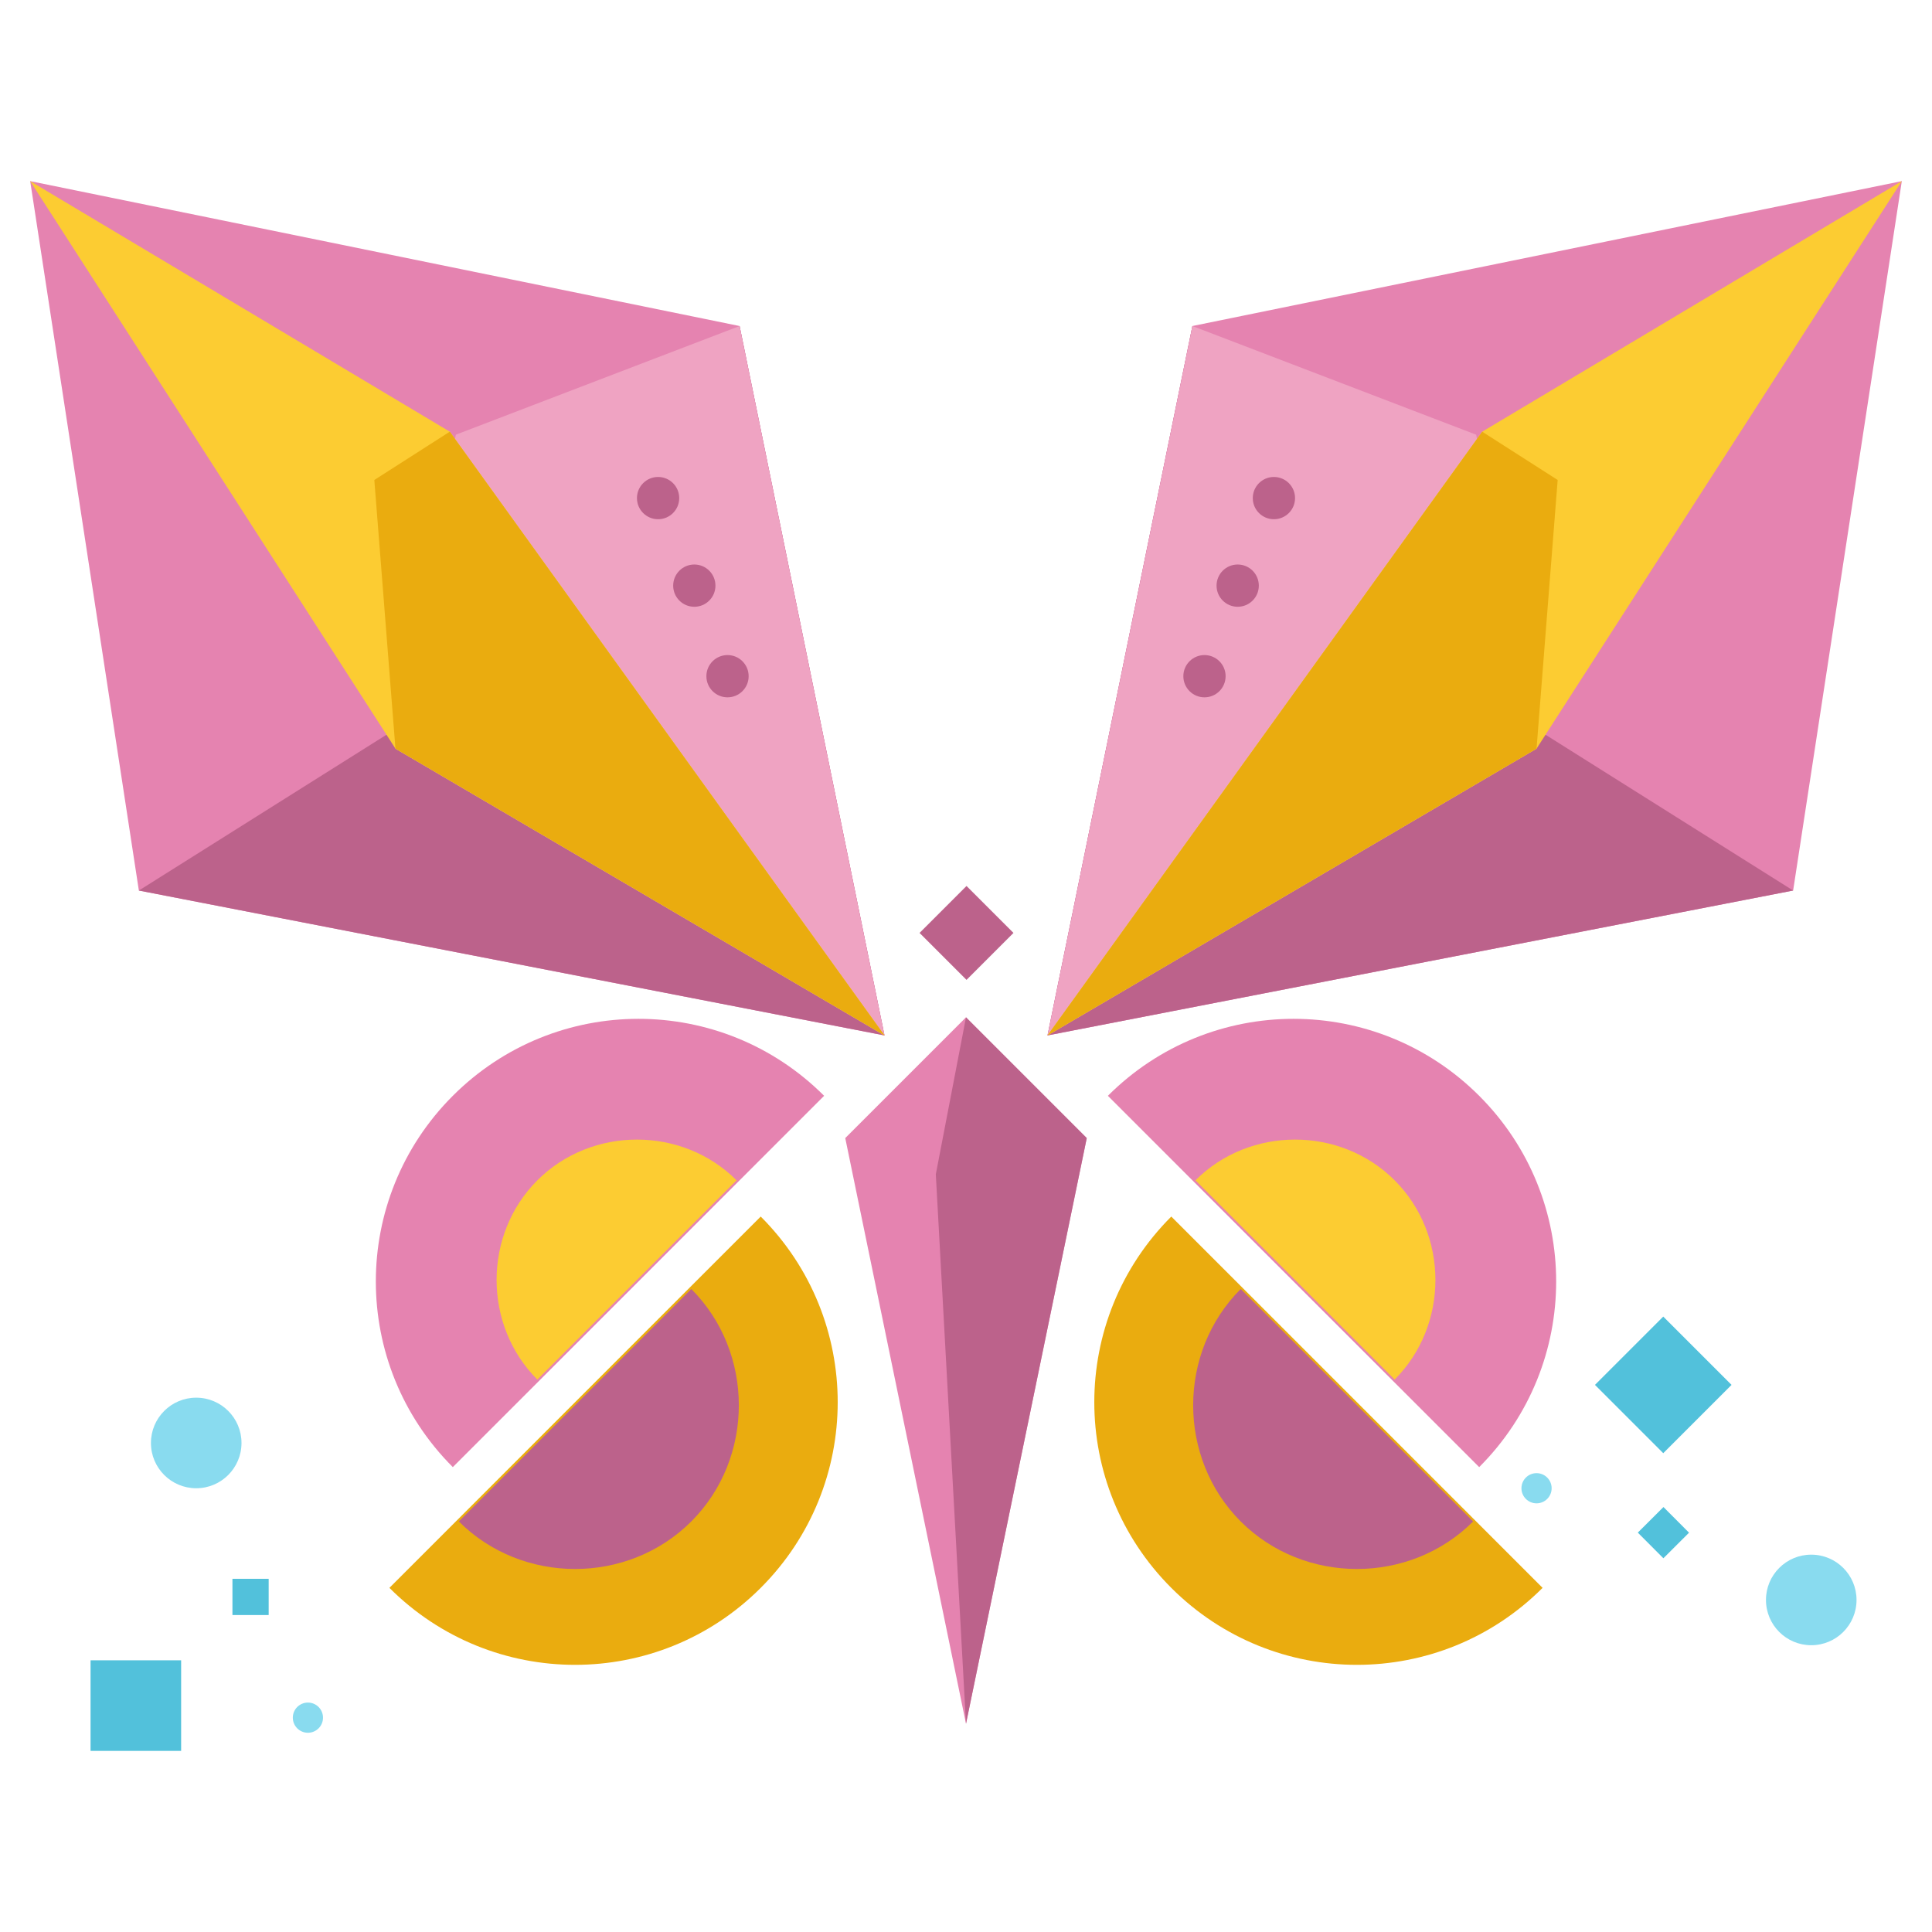 <?xml version="1.0" encoding="utf-8"?>
<!-- Generator: Adobe Illustrator 16.0.0, SVG Export Plug-In . SVG Version: 6.00 Build 0)  -->
<!DOCTYPE svg PUBLIC "-//W3C//DTD SVG 1.1//EN" "http://www.w3.org/Graphics/SVG/1.1/DTD/svg11.dtd">
<svg version="1.1" id="Layer_1" xmlns="http://www.w3.org/2000/svg" xmlns:xlink="http://www.w3.org/1999/xlink" x="0px" y="0px"
	 width="64px" height="64px" viewBox="0 0 64 64" enable-background="new 0 0 64 64" xml:space="preserve">
<g>
	<g>
		<g>
			<polygon fill="#E583B0" points="36,37.7 32,57.1 28,37.7 32,33.7 			"/>
			<polygon fill="#BC628B" points="36,37.7 32,57.1 31,38.9 32,33.7 			"/>
		</g>
		<g>
			<g>
				<g>
					<g>
						<polygon fill="#E583B0" points="29.3,34.3 4.6,29.5 1,6 24.5,10.8 						"/>
						<polygon fill="#BC628B" points="29.3,34.3 4.6,29.5 13.5,23.9 24.5,10.8 						"/>
						<polygon fill="#EFA3C2" points="29.3,34.3 13.1,24.8 15.1,14.4 24.5,10.8 						"/>
						<polygon fill="#FCCC32" points="29.3,34.3 13.1,24.8 1,6 14.9,14.3 						"/>
						<polygon fill="#EAAC0F" points="29.3,34.3 13.1,24.8 12.4,15.9 14.9,14.3 						"/>
					</g>
					<path fill="#E583B0" d="M27.3,36.3c-3.4-3.4-8.9-3.4-12.3,0c-3.4,3.4-3.4,8.9,0,12.3"/>
					<path fill="#FCCC32" d="M24.4,39.1c-1.8-1.8-4.8-1.8-6.6,0c-1.8,1.8-1.8,4.8,0,6.6"/>
					<path fill="#EAAC0F" d="M12.9,52.6c3.4,3.4,8.9,3.4,12.3,0c3.4-3.4,3.4-8.9,0-12.3"/>
					<path fill="#BC628B" d="M15.2,50.4c2.1,2.1,5.6,2.1,7.7,0c2.1-2.1,2.1-5.6,0-7.7"/>
				</g>
				<g>
					<circle fill="#BC628B" cx="21.8" cy="16.5" r="0.7"/>
					<circle fill="#BC628B" cx="23" cy="19.4" r="0.7"/>
					<circle fill="#BC628B" cx="24.1" cy="22.4" r="0.7"/>
				</g>
			</g>
			<g>
				<g>
					<g>
						<polygon fill="#E583B0" points="34.7,34.3 59.4,29.5 63,6 39.5,10.8 						"/>
						<polygon fill="#BC628B" points="34.7,34.3 59.4,29.5 50.5,23.9 39.5,10.8 						"/>
						<polygon fill="#EFA3C2" points="34.7,34.3 50.9,24.8 48.9,14.4 39.5,10.8 						"/>
						<polygon fill="#FCCC32" points="34.7,34.3 50.9,24.8 63,6 49.1,14.3 						"/>
						<polygon fill="#EAAC0F" points="34.7,34.3 50.9,24.8 51.6,15.9 49.1,14.3 						"/>
					</g>
					<path fill="#E583B0" d="M36.7,36.3c3.4-3.4,8.9-3.4,12.3,0c3.4,3.4,3.4,8.9,0,12.3"/>
					<path fill="#FCCC32" d="M39.6,39.1c1.8-1.8,4.8-1.8,6.6,0c1.8,1.8,1.8,4.8,0,6.6"/>
					<path fill="#EAAC0F" d="M51.1,52.6c-3.4,3.4-8.9,3.4-12.3,0c-3.4-3.4-3.4-8.9,0-12.3"/>
					<path fill="#BC628B" d="M48.8,50.4c-2.1,2.1-5.6,2.1-7.7,0c-2.1-2.1-2.1-5.6,0-7.7"/>
				</g>
				<g>
					<circle fill="#BC628B" cx="42.2" cy="16.5" r="0.7"/>
					<circle fill="#BC628B" cx="41" cy="19.4" r="0.7"/>
					<circle fill="#BC628B" cx="39.9" cy="22.4" r="0.7"/>
				</g>
			</g>
		</g>
		
			<rect x="30.9" y="29.8" transform="matrix(0.707 -0.707 0.707 0.707 -12.453 31.682)" fill="#BC628B" width="2.2" height="2.2"/>
	</g>
	<g>
		<rect x="3" y="55" fill="#52C1DB" width="3" height="3"/>
		<rect x="7.7" y="52.3" fill="#52C1DB" width="1.2" height="1.2"/>
		<circle fill="#89DBEF" cx="6.5" cy="47.8" r="1.5"/>
		<circle fill="#89DBEF" cx="10.2" cy="56.9" r="0.5"/>
	</g>
	<g>
		
			<rect x="53.5" y="44.2" transform="matrix(-0.707 0.707 -0.707 -0.707 126.434 39.301)" fill="#52C1DB" width="3.2" height="3.2"/>
		
			<rect x="54.5" y="50.1" transform="matrix(-0.708 0.706 -0.706 -0.708 129.908 47.766)" fill="#52C1DB" width="1.2" height="1.2"/>
		<circle fill="#89DBEF" cx="60" cy="53" r="1.5"/>
		<circle fill="#89DBEF" cx="50.9" cy="49.3" r="0.5"/>
	</g>
</g>
</svg>
